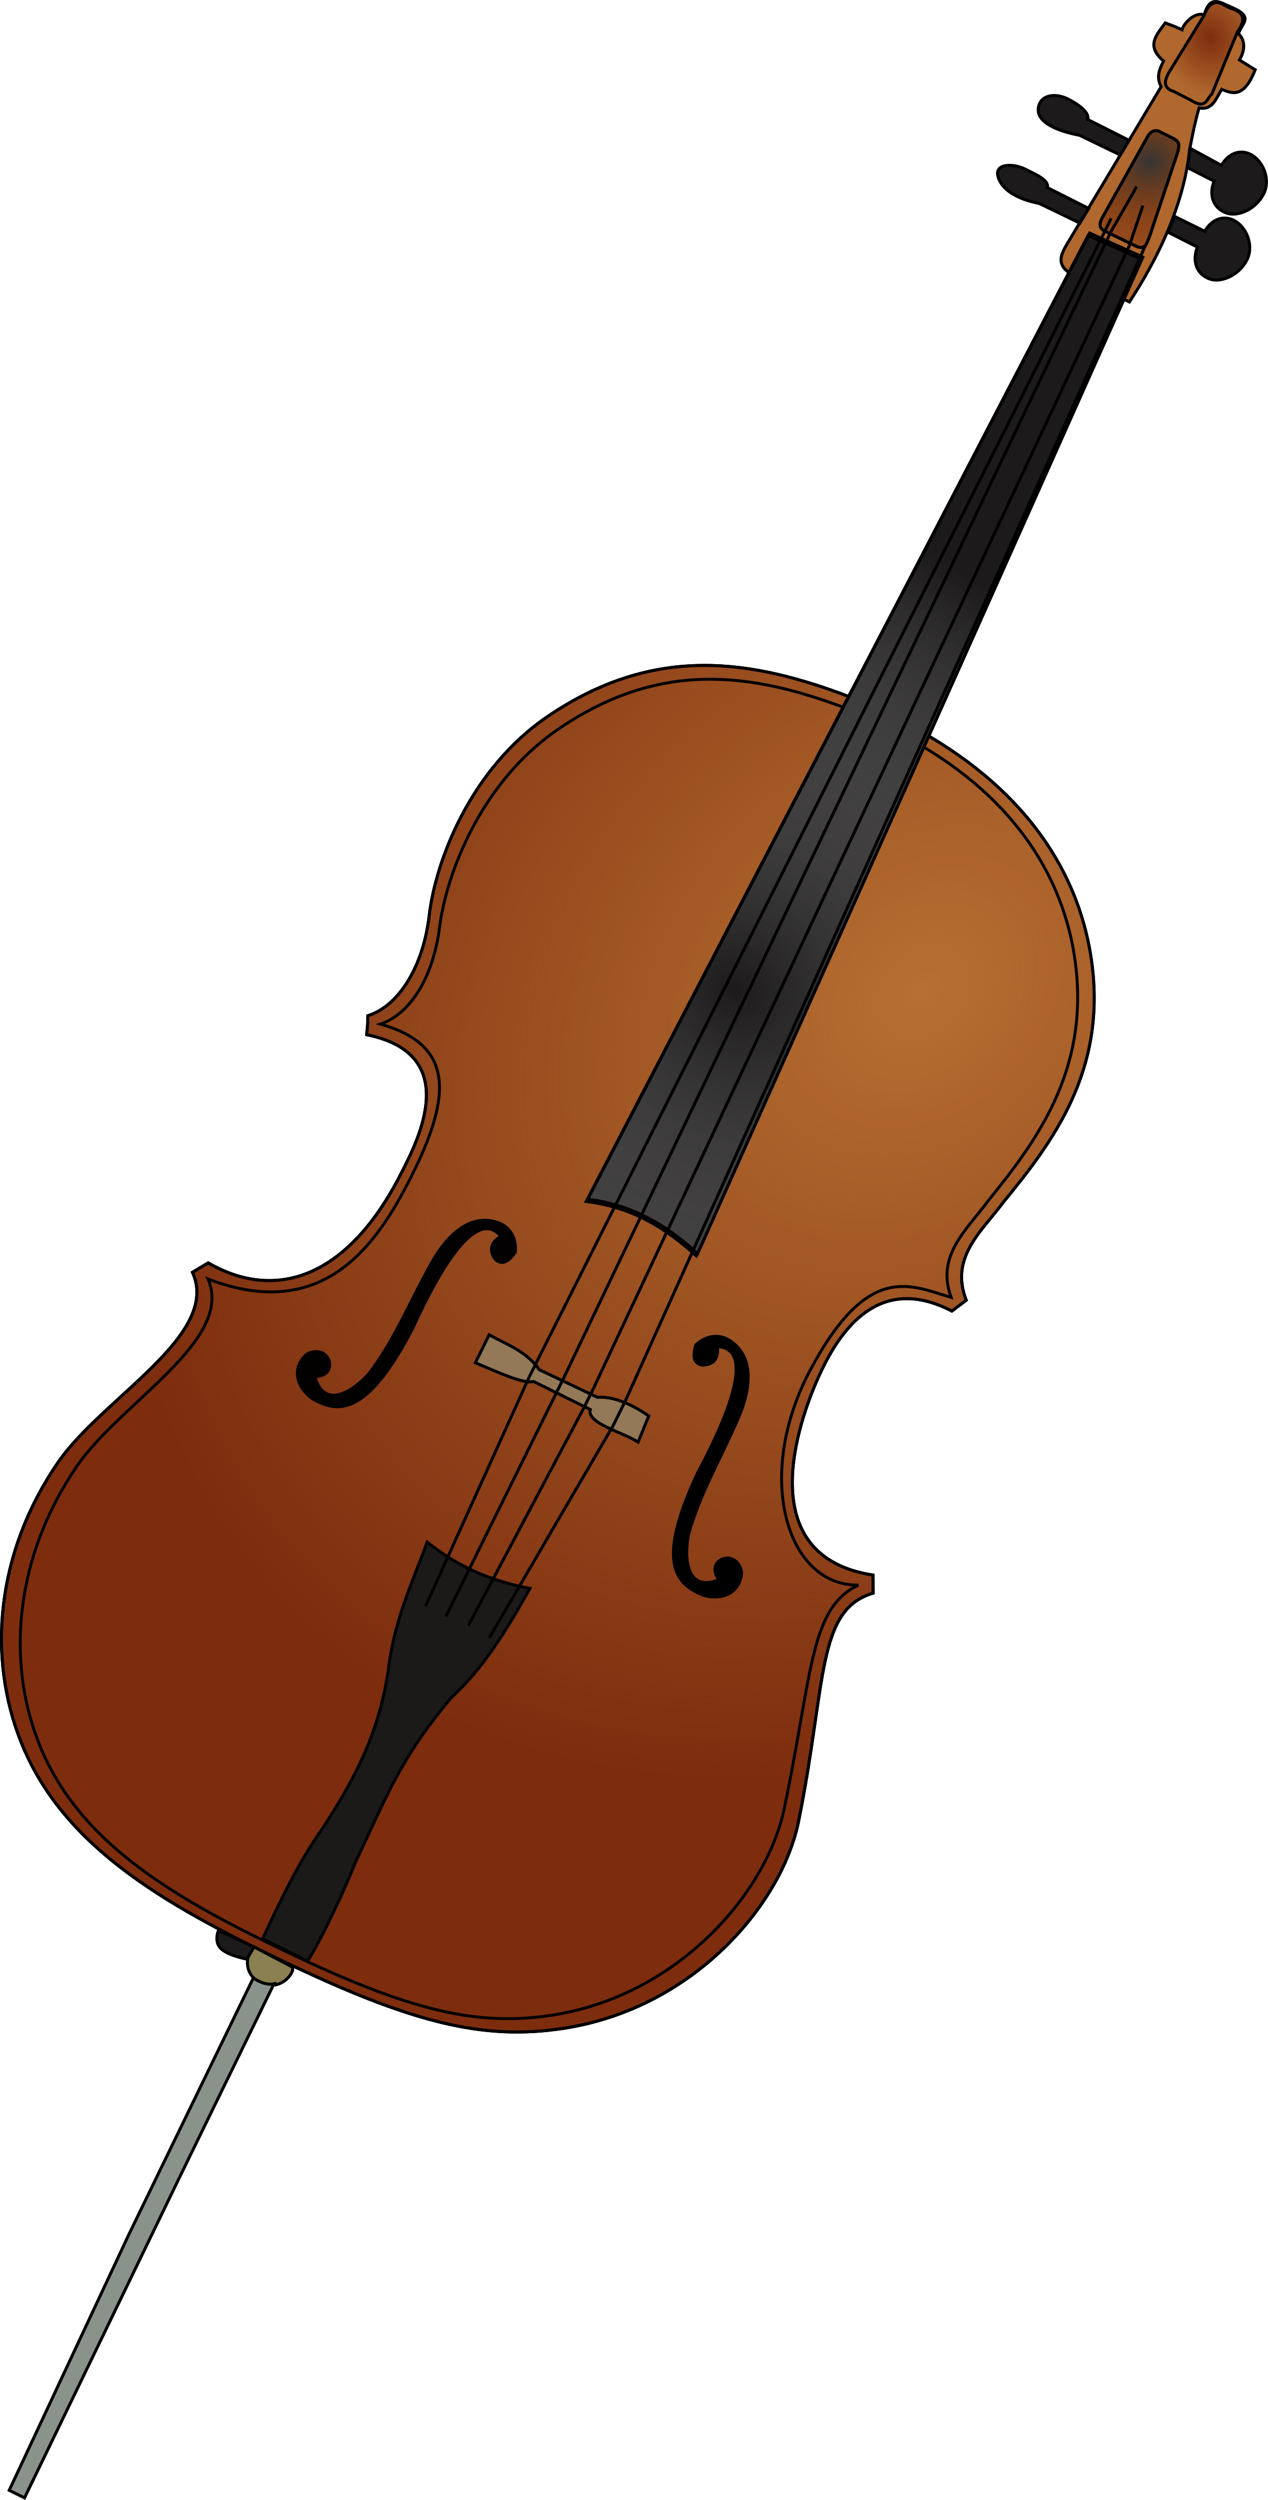 <?xml version="1.0" encoding="UTF-8" standalone="no"?>
<svg
   xmlns:dc="http://purl.org/dc/elements/1.1/"
   xmlns:cc="http://creativecommons.org/ns#"
   xmlns:rdf="http://www.w3.org/1999/02/22-rdf-syntax-ns#"
   xmlns:svg="http://www.w3.org/2000/svg"
   xmlns="http://www.w3.org/2000/svg"
   xmlns:sodipodi="http://sodipodi.sourceforge.net/DTD/sodipodi-0.dtd"
   xmlns:inkscape="http://www.inkscape.org/namespaces/inkscape"
   id="svg2"
   sodipodi:docname="cello.svg"
   viewBox="0 0 228.156 449.631"
   sodipodi:version="0.32"
   version="1.0"
   inkscape:output_extension="org.inkscape.output.svg.inkscape"
   inkscape:version="1.0.2-2 (e86c870879, 2021-01-15)"
   width="60.366mm"
   height="118.965mm">
  <defs
     id="defs4">
    <radialGradient
       id="radialGradient4838"
       gradientUnits="userSpaceOnUse"
       cy="458.69"
       cx="418.04"
       gradientTransform="matrix(-0.835,0.777,-0.611,-0.656,1087.096,218.713)"
       r="139.24"
       inkscape:collect="always">
      <stop
         id="stop4834"
         style="stop-color:#b77032"
         offset="0" />
      <stop
         id="stop4836"
         style="stop-color:#b77032;stop-opacity:0"
         offset="1" />
    </radialGradient>
    <radialGradient
       id="radialGradient4850"
       gradientUnits="userSpaceOnUse"
       cy="340.25"
       cx="360.81"
       gradientTransform="matrix(2.784,-2.931,3.405,3.234,-1739.051,199.459)"
       r="20.944"
       inkscape:collect="always">
      <stop
         id="stop4846"
         style="stop-color:#1c1a1a"
         offset="0" />
      <stop
         id="stop4848"
         style="stop-color:#b3b3b3;stop-opacity:0"
         offset="1" />
    </radialGradient>
    <radialGradient
       id="radialGradient4858"
       gradientUnits="userSpaceOnUse"
       cy="73.423"
       cx="363.3"
       gradientTransform="matrix(0.575,1.137,-0.978,0.494,372.327,-378.327)"
       r="8.518"
       inkscape:collect="always">
      <stop
         id="stop4854"
         style="stop-color:#7d2d0e"
         offset="0" />
      <stop
         id="stop4856"
         style="stop-color:#7d2d0e;stop-opacity:0"
         offset="1" />
    </radialGradient>
    <radialGradient
       id="radialGradient4866"
       gradientUnits="userSpaceOnUse"
       cy="121.29"
       cx="363.3"
       gradientTransform="matrix(0.316,1.634,-1.722,0.333,592.703,-540.643)"
       r="9.023"
       inkscape:collect="always">
      <stop
         id="stop4862"
         style="stop-color:#343534"
         offset="0" />
      <stop
         id="stop4864"
         style="stop-color:#803300;stop-opacity:0"
         offset="1" />
    </radialGradient>
  </defs>
  <sodipodi:namedview
     id="base"
     bordercolor="#666666"
     inkscape:pageshadow="2"
     inkscape:window-y="-8"
     pagecolor="#ffffff"
     inkscape:window-height="1017"
     inkscape:zoom="0.74594091"
     inkscape:window-x="-8"
     borderopacity="1.0"
     inkscape:current-layer="layer4"
     inkscape:cx="232.79838"
     inkscape:cy="486.48867"
     inkscape:window-width="1920"
     inkscape:pageopacity="0.0"
     inkscape:document-units="px"
     inkscape:document-rotation="0"
     showgrid="false"
     units="mm"
     inkscape:window-maximized="1" />
  <g
     id="layer4"
     inkscape:label="najwyz"
     inkscape:groupmode="layer"
     transform="translate(-291.763,-64.321)">
    <path
       id="path4840"
       sodipodi:nodetypes="cssccsccsssssccscccscc"
       style="fill:#7d2d0e;fill-rule:evenodd;stroke:#000000;stroke-width:0.54px"
       d="m 445.036,189.806 c -17.865,-6.86 -35.41,-9.725 -54.68,3.344 -13.892,9.414 -20.198,25.903 -21.367,35.872 -1.068,9.157 -5.472,16.238 -11.027,17.986 -0.117,2.978 0.024,0.464 -0.216,3.411 17.28,3.511 9.288,18.913 6.136,25.071 -9.63,18.839 -22.61,22.934 -34.656,15.975 l -2.83,1.691 c 5.152,11.304 -16.118,22.511 -24.123,34.1 -11.269,16.318 -12.805,35.122 -6.729,50.37 7.432,18.659 25.582,29.074 46.475,39.117 23.752,11.426 36.655,14.628 51.205,12.387 23.132,-3.553 39.17,-22.074 42.236,-37.261 5.045,-24.978 3.188,-37.99 13.408,-41.01 l -0.018,-3.243 c -21.676,-3.317 -13.882,-26.996 -9.396,-36.536 4.271,-9.068 11.39,-17.282 23.585,-10.954 l 2.58,-1.953 c -3.011,-7.716 2.773,-12.374 6.716,-17.671 8.721,-10.663 18.647,-23.556 15.821,-43.455 -1.982,-13.977 -9.972,-28.84 -28.995,-40.169 z" />
    <path
       id="path2844"
       sodipodi:nodetypes="cssccsccsssssccscccscc"
       style="fill:url(#radialGradient4838);fill-rule:evenodd;stroke:#000000;stroke-width:0.54px"
       d="m 445.036,189.806 c -17.865,-6.86 -35.41,-9.725 -54.68,3.344 -13.892,9.414 -20.198,25.903 -21.367,35.872 -1.068,9.157 -5.472,16.238 -11.027,17.986 -0.117,2.978 0.024,0.464 -0.216,3.411 17.28,3.511 9.288,18.913 6.136,25.071 -9.63,18.839 -22.61,22.934 -34.656,15.975 l -2.83,1.691 c 5.152,11.304 -16.118,22.511 -24.123,34.1 -11.269,16.318 -12.805,35.122 -6.729,50.37 7.432,18.659 25.582,29.074 46.475,39.117 23.752,11.426 36.655,14.628 51.205,12.387 23.132,-3.553 39.17,-22.074 42.236,-37.261 5.045,-24.978 3.188,-37.99 13.408,-41.01 l -0.018,-3.243 c -21.676,-3.317 -13.882,-26.996 -9.396,-36.536 4.271,-9.068 11.39,-17.282 23.585,-10.954 l 2.58,-1.953 c -3.011,-7.716 2.773,-12.374 6.716,-17.671 8.721,-10.663 18.647,-23.556 15.821,-43.455 -1.982,-13.977 -9.972,-28.84 -28.995,-40.169 z" />
    <path
       id="path2846"
       sodipodi:nodetypes="csscscssssscsccscc"
       style="fill:none;stroke:#000000;stroke-width:0.524px"
       d="m 444.381,191.862 c -17.088,-6.506 -33.915,-9.106 -52.589,3.902 -13.453,9.379 -19.7,25.577 -20.939,35.348 -1.132,8.969 -5.289,15.624 -10.641,17.4 12.849,3.652 13.297,12.215 5.359,27.801 -5.949,11.684 -15.493,26.072 -36.387,18.041 4.823,11.009 -15.745,22.219 -23.57,33.651 -11.014,16.095 -12.709,34.513 -7.045,49.365 6.928,18.168 24.25,28.151 44.209,37.744 22.692,10.902 35.05,13.889 49.062,11.533 22.266,-3.752 37.89,-22.056 41.011,-36.951 5.139,-24.498 4.556,-36.079 13.356,-40.283 -12.981,0.186 -18.818,-19.738 -8.583,-38.815 10.417,-19.408 17.959,-15.06 25.286,-12.933 -2.802,-7.516 2.813,-12.138 6.657,-17.369 8.507,-10.534 18.189,-23.264 15.706,-42.699 -1.744,-13.655 -9.253,-28.111 -27.403,-38.978 z" />
    <path
       id="path2850"
       sodipodi:nodetypes="cccccccscccccccc"
       style="fill:#b0682e;fill-rule:evenodd;stroke:#000000;stroke-width:0.54px"
       d="m 483.946,113.246 c -2.065,-1.623 -1.198,-3.254 -0.276,-4.889 l 17.018,-28.438 c -0.957,-1.841 -0.239,-3.233 0.437,-4.637 -3.238,-2.699 -1.261,-4.701 0.314,-6.839 1.86,0.697 1.453,0.533 3.007,1.228 0.255,-1.088 2.262,-3.274 3.998,-2.691 1.073,-3.718 2.859,-2.214 4.997,-1.313 4.088,1.723 1.704,2.866 1.168,4.717 1.16,1.102 1.286,2.845 0.166,4.721 l 2.84,1.761 c -2.11,5.439 -4.426,4.141 -6.021,3.519 -1.004,1.581 -1.632,3.85 -4.077,3.337 -0.647,2.235 -1.195,4.757 -1.682,7.45 -1.118,10.391 -5.995,20.063 -10.86,27.458 z" />
    <path
       id="path2852"
       sodipodi:nodetypes="cccccccc"
       style="fill:url(#radialGradient4858);fill-rule:evenodd;stroke:#000000;stroke-width:0.54px"
       d="m 508.302,67.267 -6.165,10.013 c -0.931,1.59 -1.116,2.928 0.906,3.517 l 3.123,1.615 c 2.704,1.659 2.701,-0.431 3.659,-1.189 l 4.584,-11.152 c 1.203,-1.763 1.796,-3.403 -1.367,-4.315 -1.548,-0.695 -3.071,-2.439 -4.74,1.511 z" />
    <path
       id="path4868"
       sodipodi:nodetypes="ccccccccc"
       style="fill:#964a1d;fill-rule:evenodd;stroke:#000000;stroke-width:0.54px"
       d="m 498.242,88.913 -8.061,14.434 c -0.884,1.545 -0.396,2.045 0.212,2.46 l 5.823,2.806 c 1.703,0.709 1.797,-0.371 2.425,-1.873 l 5.078,-15.186 c 0.105,-0.773 0.56,-1.548 -0.783,-2.315 l -2.754,-1.361 c -0.899,-0.204 -1.498,0.253 -1.939,1.035 z" />
    <path
       id="path2854"
       sodipodi:nodetypes="ccccccccc"
       style="fill:url(#radialGradient4866);fill-rule:evenodd;stroke:#000000;stroke-width:0.54px"
       d="m 498.242,88.913 -8.061,14.434 c -0.884,1.545 -0.396,2.045 0.212,2.46 l 5.823,2.806 c 1.703,0.709 1.797,-0.371 2.425,-1.873 l 5.078,-15.186 c 0.105,-0.773 0.56,-1.548 -0.783,-2.315 l -2.754,-1.361 c -0.899,-0.204 -1.498,0.253 -1.939,1.035 z" />
    <path
       id="path2856"
       sodipodi:nodetypes="ccssccc"
       style="fill:#1c1a1a;fill-rule:evenodd;stroke:#000000;stroke-width:0.54px"
       d="m 494.927,89.564 -7.431,-3.745 c 0.302,-1.429 -1.86,-2.805 -3.538,-3.676 -2.285,-1.19 -5.084,-0.778 -5.37,1.628 -0.316,2.651 3.608,4.156 7.434,4.885 l 7.314,3.542 z" />
    <path
       id="path2858"
       sodipodi:nodetypes="ccssccc"
       style="fill:#1c1a1a;fill-rule:evenodd;stroke:#000000;stroke-width:0.54px"
       d="m 487.658,101.811 -7.426,-3.742 c 0.3,-1.424 -2.153,-2.371 -3.823,-3.245 -2.285,-1.19 -5.683,-1.152 -5.085,1.197 0.625,2.477 3.6,4.159 7.431,4.889 l 7.314,3.542 z" />
    <path
       id="path2860"
       sodipodi:nodetypes="ccsssccc"
       style="fill:#1c1a1a;fill-rule:evenodd;stroke:#000000;stroke-width:0.54px"
       d="m 505.421,94.46 4.793,2.441 c -0.871,2.202 -0.422,4.766 2.229,5.739 1.795,0.658 5.026,-0.383 6.621,-3.293 1.432,-2.605 0.034,-6.127 -2.321,-7.283 -1.842,-0.905 -3.92,-0.234 -5.199,2.001 l -5.679,-3.096 z" />
    <path
       id="path2862"
       sodipodi:nodetypes="ccsssccc"
       style="fill:#1c1a1a;fill-rule:evenodd;stroke:#000000;stroke-width:0.54px"
       d="m 501.901,106.068 5.306,2.694 c -0.871,2.202 -0.422,4.766 2.229,5.739 1.795,0.658 5.026,-0.383 6.621,-3.293 1.432,-2.605 0.034,-6.127 -2.321,-7.284 -1.842,-0.904 -3.92,-0.233 -5.197,1.997 l -5.451,-2.694 z" />
    <path
       id="path2864"
       sodipodi:nodetypes="cscc"
       style="fill:#8a8051;fill-rule:evenodd;stroke:#000000;stroke-width:0.54px"
       d="m 337.48,414.5 c -1.128,0.382 -2.487,4.764 1.242,6.468 3.569,1.638 6.175,-1.917 5.652,-2.856 z" />
    <path
       id="path2866"
       sodipodi:nodetypes="ccccccc"
       style="fill:#89938b;fill-rule:evenodd;stroke:#000000;stroke-width:0.54px"
       d="m 337.339,420.086 -22.365,46.069 -21.554,46.073 2.754,1.361 28.06,-57.994 16.833,-34.474 c -1.238,0.274 -2.481,-0.232 -3.728,-1.036 z" />
    <path
       id="path2868"
       sodipodi:nodetypes="csccc"
       style="fill:#1c1a1a;fill-rule:evenodd;stroke:#000000;stroke-width:0.54px"
       d="m 331.072,411.538 c 0,0 -0.865,1.946 0.418,3.236 1.279,1.288 4.701,1.92 4.701,1.92 l 1.289,-2.194 z" />
    <path
       id="path2872"
       sodipodi:nodetypes="ccccccccc"
       style="fill:#947958;fill-rule:evenodd;stroke:#000000;stroke-width:0.54px"
       d="m 388.794,310.672 c -2.372,-3.377 -5.85,-4.505 -9.012,-6.273 l -2.486,5.029 c 4.28,1.784 8.706,3.869 10.455,3.354 l 10.219,5.05 c -0.723,2.498 6.061,4.152 8.609,5.869 l 1.922,-4.706 c -3.52,-2.408 -6.604,-3.529 -9.243,-3.357 z" />
    <path
       id="path2870"
       sodipodi:nodetypes="ccccccccc"
       style="opacity:0.98;fill:#1a1a1a;fill-rule:evenodd;stroke:#000000;stroke-width:0.54px"
       d="m 339.009,413.039 8.113,4.01 c 2.599,-4.124 6.788,-13.112 8.735,-18.089 5.422,-11.276 7.644,-18.002 17.106,-29.298 5.644,-5.107 10.008,-12.207 14.152,-19.652 -6.067,-1.167 -12.193,-3.298 -18.493,-8.332 -2.675,7.351 -5.953,14.031 -7.011,23.181 -1.837,12.102 -6.653,20.262 -11.69,28.138 -4.475,6.263 -7.703,13.148 -10.911,20.043 z" />
    <path
       id="path2848"
       sodipodi:nodetypes="ccccc"
       style="fill:#1c1a1a;fill-rule:evenodd;stroke:#000000;stroke-width:0.54px"
       d="m 487.562,106.637 -90.323,173.775 c 8.329,1.014 14.456,4.886 19.794,9.782 L 497.132,110.963 Z" />
    <path
       id="path4842"
       sodipodi:nodetypes="ccccc"
       style="fill:url(#radialGradient4850);fill-rule:evenodd;stroke:#000000;stroke-width:0.54px"
       d="m 487.833,106.246 -90.328,173.773 c 8.326,1.019 14.454,4.891 19.794,9.782 l 80.1,-179.231 z" />
    <path
       id="path3848"
       style="fill:none;stroke:#000000;stroke-width:0.54px"
       d="m 368.33,353.224 18.578,-41.063 1.361,-2.754 102.073,-203.058 1.359,-2.75 -0.225,0.455" />
    <path
       id="path3850"
       style="fill:none;stroke:#000000;stroke-width:0.54px"
       d="m 372,355.037 20.185,-40.841 1.134,-2.294 98.391,-206.016 4.089,-7.116 0.452,-0.915" />
    <path
       id="path3852"
       sodipodi:nodetypes="ccccc"
       style="fill:none;stroke:#000000;stroke-width:0.54px"
       d="m 376.016,356.733 20.765,-39.127 1.813,-3.669 96.337,-205.321 2.48,-7.333" />
    <path
       id="path3854"
       sodipodi:nodetypes="cccc"
       style="fill:none;stroke:#000000;stroke-width:0.54px"
       d="m 379.803,358.894 22.255,-38.107 2.268,-4.589 93.58,-207.822" />
    <path
       id="path3844"
       sodipodi:nodetypes="ccsssccssccc"
       style="opacity:0.98;fill:#000000;fill-rule:evenodd;stroke:#000000;stroke-width:0.54px"
       d="m 381.886,286.665 c -4.288,-5.131 -10.688,5.21 -15.871,16.586 -8.324,16.124 -13.586,14.95 -17.5,12.95 -2.152,-1.106 -4.951,-4.729 -1.899,-8.004 0.961,-1.031 3.688,-1.333 4.373,0.95 0.302,0.998 -0.009,2.688 -2.576,2.762 1.846,6.562 7.637,1.925 9.794,-0.61 4.537,-5.925 7.487,-13.285 11.315,-20.042 2.769,-4.883 7.048,-8.936 12.107,-6.936 1.79,0.704 3.115,2.581 2.857,5.249 -1.118,1.507 -2.283,2.498 -3.636,1.227 -1.121,-1.596 -0.868,-2.947 1.036,-4.132 z" />
    <path
       id="path3846"
       sodipodi:nodetypes="ccsssccssccc"
       style="fill:#000000;fill-rule:evenodd;stroke:#000000;stroke-width:0.54px"
       d="m 420.849,306.529 c 6.681,0.29 2.353,11.655 -3.539,22.675 -7.75,16.413 -3.622,19.881 0.347,21.77 2.183,1.043 6.762,1.065 7.511,-3.353 0.233,-1.385 -1.184,-3.735 -3.416,-2.899 -0.976,0.367 -2.125,1.642 -0.632,3.729 -6.33,2.521 -6.164,-4.895 -5.459,-8.149 1.947,-7.205 6.008,-14.022 9.052,-21.167 2.195,-5.161 2.818,-11.027 -1.849,-13.833 -1.644,-0.987 -3.94,-0.899 -5.9,0.921 -0.52,1.809 -0.6,3.335 1.227,3.636 1.956,-0.082 2.871,-1.105 2.658,-3.33 z" />
  </g>
</svg>
